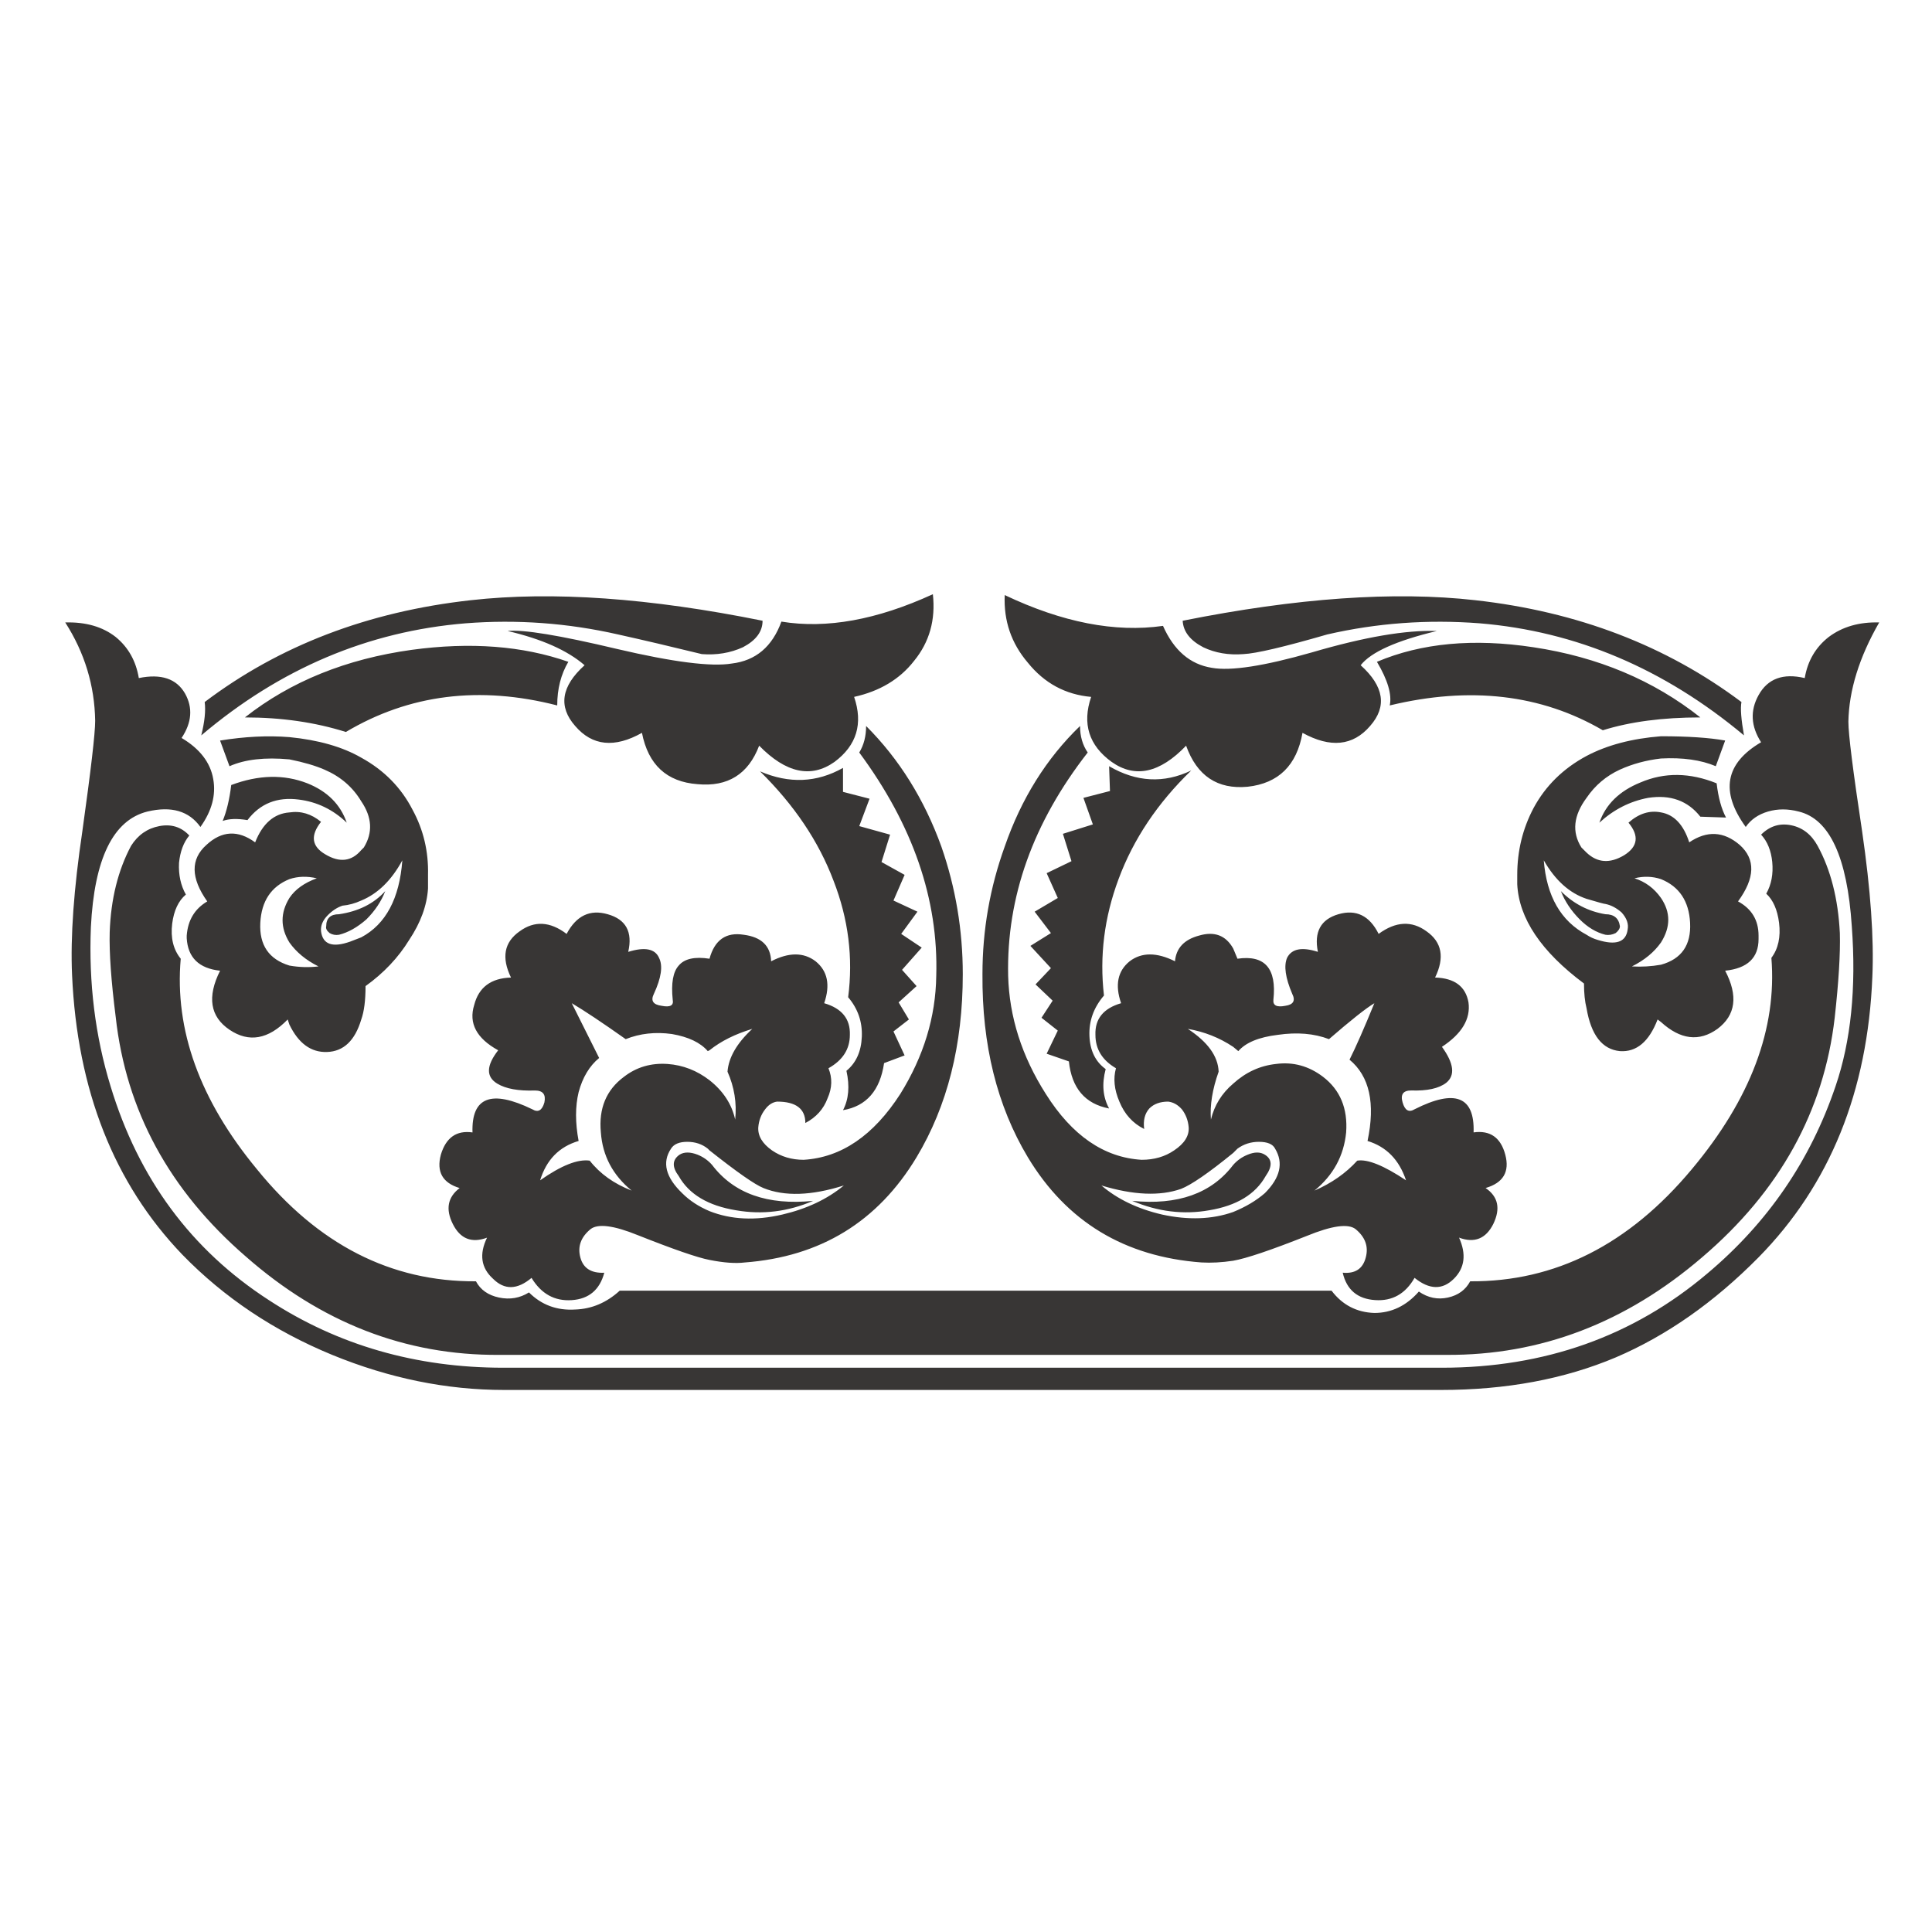 <?xml version="1.0" encoding="utf-8"?>
<!-- Generator: Adobe Illustrator 16.0.0, SVG Export Plug-In . SVG Version: 6.00 Build 0)  -->
<!DOCTYPE svg PUBLIC "-//W3C//DTD SVG 1.1//EN" "http://www.w3.org/Graphics/SVG/1.1/DTD/svg11.dtd">
<svg version="1.1" id="Layer_1" xmlns="http://www.w3.org/2000/svg" xmlns:xlink="http://www.w3.org/1999/xlink" x="0px" y="0px"
	 width="300px" height="300px" viewBox="0 0 300 300" enable-background="new 0 0 300 300" xml:space="preserve">
<g>
	<path fill-rule="evenodd" clip-rule="evenodd" fill="#383635" d="M250.881,144.886c-0.533,0.263-1.064,0.354-1.598,0.263
		c-1.417-0.354-2.747-1.15-3.987-2.391c-1.326-1.331-2.299-2.79-2.922-4.386c1.947,1.951,4.252,3.146,6.909,3.588
		c1.33,0,2.081,0.62,2.257,1.861C251.54,144.175,251.322,144.532,250.881,144.886z M251.808,141.694
		c-0.799-0.708-1.64-1.149-2.524-1.329c-0.176,0-1.148-0.266-2.923-0.795c-2.656-0.886-4.871-2.88-6.644-5.978
		c0.441,5.579,2.657,9.433,6.644,11.557c0.533,0.354,1.106,0.621,1.726,0.798c2.837,0.884,4.387,0.354,4.652-1.594
		C252.914,143.467,252.604,142.581,251.808,141.694z M257.918,136.512c-1.326-0.442-2.699-0.484-4.115-0.13
		c1.682,0.533,3.057,1.549,4.115,3.056c1.506,2.215,1.506,4.517,0,6.907c-1.059,1.507-2.567,2.748-4.515,3.721
		c1.502,0.088,3.013,0,4.515-0.266c3.193-0.884,4.695-3.056,4.52-6.509C262.262,139.924,260.756,137.665,257.918,136.512z
		 M264.029,111.401c-5.846,0-10.892,0.666-15.146,1.994c-9.565-5.58-20.595-6.865-33.085-3.855c0.357-1.682-0.308-3.942-1.989-6.773
		c6.909-2.923,15.011-3.676,24.316-2.26C248.135,102.014,256.767,105.645,264.029,111.401z M254.729,121.5
		c3.722-1.595,7.664-1.549,11.829,0.133c0.26,2.214,0.749,3.987,1.458,5.315l-3.987-0.133c-1.949-2.481-4.647-3.455-8.104-2.925
		c-2.832,0.532-5.358,1.818-7.574,3.854C249.327,124.909,251.456,122.828,254.729,121.5z M270.14,131.199
		c2.48,2.215,2.397,5.137-0.26,8.77c2.123,1.15,3.188,2.922,3.188,5.313v0.532c0,2.922-1.73,4.562-5.186,4.916
		c2.039,3.896,1.64,6.907-1.192,9.034c-2.837,2.038-5.759,1.682-8.772-1.063l-0.527-0.398c-1.33,3.454-3.278,5.091-5.851,4.915
		c-2.747-0.266-4.471-2.48-5.18-6.643c-0.266-1.062-0.399-2.349-0.399-3.854c-6.644-4.958-10.099-10.096-10.364-15.411v-1.461
		c0-3.721,0.841-7.173,2.528-10.365c1.857-3.452,4.604-6.154,8.235-8.102c3.188-1.685,7.043-2.702,11.558-3.056
		c4.162,0,7.483,0.221,9.965,0.663l-1.458,3.987c-2.306-0.974-5.138-1.373-8.507-1.197c-2.299,0.266-4.429,0.843-6.378,1.727
		c-2.123,0.974-3.854,2.438-5.18,4.384c-2.039,2.747-2.305,5.316-0.799,7.708l0.799,0.796c1.682,1.595,3.632,1.728,5.845,0.4
		c2.125-1.329,2.349-3.013,0.667-5.05c1.596-1.416,3.278-1.948,5.046-1.594c2.039,0.354,3.503,1.906,4.386,4.65
		C265.051,128.942,267.659,129.072,270.14,131.199z M197.997,178.364c-0.355-0.708-1.192-1.062-2.522-1.062
		c-1.24,0-2.347,0.354-3.321,1.062l-0.666,0.665c-3.807,3.102-6.511,4.962-8.103,5.582c-3.278,1.149-7.399,0.974-12.36-0.532
		c2.485,2.126,5.627,3.634,9.434,4.518c4.077,0.886,7.756,0.753,11.029-0.399c1.948-0.796,3.588-1.771,4.914-2.923
		C198.796,182.884,199.327,180.579,197.997,178.364z M193.745,179.297c1.064-0.442,1.947-0.442,2.656,0
		c1.154,0.708,1.196,1.814,0.132,3.321c-1.592,2.834-4.514,4.604-8.767,5.313c-3.987,0.71-7.97,0.223-11.956-1.459
		c7.084,0.708,12.312-1.153,15.677-5.582C192.109,180.183,192.86,179.65,193.745,179.297z M198.396,160.693
		c-2.922,0.356-4.961,1.197-6.111,2.525l-0.798-0.665c-2.125-1.416-4.472-2.345-7.042-2.789c3.102,2.038,4.693,4.251,4.785,6.644
		c-0.975,2.746-1.374,5.225-1.198,7.439c0.533-2.215,1.682-4.073,3.455-5.579c1.948-1.772,4.163-2.789,6.644-3.056
		c2.657-0.354,5.094,0.31,7.309,1.994c2.657,2.035,3.855,4.916,3.588,8.634c-0.355,3.634-1.996,6.645-4.918,9.034
		c2.656-1.149,4.869-2.699,6.644-4.649c1.596-0.268,4.12,0.753,7.574,3.056c-1.064-3.187-3.054-5.226-5.979-6.112
		c1.236-5.844,0.31-10.053-2.795-12.621c0.976-1.949,2.264-4.871,3.855-8.771c-1.326,0.799-3.673,2.659-7.043,5.581
		C204.065,160.475,201.409,160.252,198.396,160.693z M105.525,179.297c0.708-0.442,1.64-0.442,2.79,0
		c0.883,0.354,1.64,0.886,2.257,1.594c3.37,4.429,8.592,6.29,15.682,5.582c-3.902,1.682-7.884,2.169-11.961,1.459
		c-4.338-0.709-7.304-2.479-8.9-5.313C104.327,181.199,104.375,180.095,105.525,179.297z M118.546,184.479
		c-1.331-0.532-4.12-2.48-8.374-5.849l-0.266-0.266c-0.884-0.708-1.948-1.062-3.188-1.062s-2.082,0.354-2.523,1.062
		c-1.416,2.127-0.841,4.432,1.73,6.91c1.15,1.152,2.565,2.081,4.248,2.792c3.365,1.328,7.133,1.504,11.297,0.53
		c3.806-0.884,6.995-2.392,9.566-4.518C125.982,185.673,121.82,185.807,118.546,184.479z M118.014,119.772
		c4.52,1.949,8.81,1.77,12.888-0.532v3.721l4.121,1.065l-1.597,4.25l4.786,1.329l-1.331,4.251l3.588,1.993l-1.73,3.985l3.721,1.73
		l-2.523,3.452l3.188,2.127l-3.056,3.455l2.257,2.523l-2.789,2.526l1.597,2.656l-2.396,1.86l1.73,3.721l-3.189,1.195
		c-0.623,4.25-2.747,6.689-6.377,7.307c0.884-1.683,1.064-3.722,0.532-6.111c1.507-1.24,2.3-3.011,2.39-5.315
		c0.091-2.303-0.617-4.339-2.124-6.112c0.793-6.111,0.043-12.134-2.262-18.07C127.138,130.667,123.327,125,118.014,119.772z
		 M167.708,112.732c0,1.594,0.398,2.965,1.192,4.117c-8.502,10.895-12.622,22.455-12.355,34.677
		c0.176,6.378,2.123,12.489,5.845,18.336c4.072,6.466,9.034,9.879,14.878,10.232c1.95,0,3.636-0.49,5.052-1.465
		c1.592-1.062,2.35-2.257,2.257-3.587c-0.09-1.063-0.441-1.991-1.058-2.789c-0.624-0.708-1.331-1.104-2.13-1.196
		c-1.24,0-2.215,0.355-2.922,1.065c-0.709,0.796-0.975,1.857-0.799,3.186c-1.773-0.884-3.057-2.302-3.85-4.251
		c-0.799-1.86-0.975-3.585-0.532-5.182c-2.129-1.24-3.188-2.965-3.188-5.183c-0.09-2.478,1.235-4.117,3.986-4.916
		c-0.979-2.832-0.531-5.004,1.326-6.508c1.857-1.418,4.211-1.418,7.043,0c0.176-2.039,1.416-3.367,3.722-3.987
		c2.391-0.708,4.162-0.043,5.313,1.993l0.666,1.594c4.248-0.62,6.109,1.507,5.578,6.378c-0.09,0.887,0.531,1.195,1.864,0.932
		c1.24-0.179,1.592-0.799,1.058-1.861c-1.058-2.48-1.326-4.341-0.799-5.582c0.709-1.416,2.306-1.728,4.786-0.932
		c-0.617-3.098,0.443-5.046,3.19-5.845c2.746-0.796,4.827,0.221,6.243,3.055c2.657-1.948,5.138-2.081,7.442-0.396
		c2.389,1.682,2.833,4.072,1.324,7.173c3.015,0.09,4.738,1.373,5.186,3.854c0.352,2.568-1.021,4.87-4.121,6.906
		c1.86,2.571,2.084,4.43,0.668,5.582c-1.15,0.886-2.973,1.282-5.451,1.194c-1.236,0-1.685,0.62-1.326,1.86
		c0.355,1.241,0.975,1.596,1.857,1.063c6.292-3.189,9.348-1.992,9.166,3.587c2.572-0.354,4.213,0.799,4.92,3.456
		c0.707,2.656-0.31,4.383-3.057,5.182c1.95,1.328,2.35,3.189,1.199,5.579c-1.155,2.305-2.929,3.013-5.319,2.126
		c1.15,2.568,0.889,4.696-0.797,6.378c-1.768,1.772-3.808,1.728-6.112-0.133c-1.416,2.48-3.456,3.633-6.112,3.454
		c-2.746-0.176-4.428-1.594-5.045-4.253c1.947,0.179,3.14-0.617,3.587-2.39c0.441-1.683-0.09-3.145-1.596-4.385
		c-1.15-0.886-3.673-0.532-7.57,1.063c-5.585,2.214-9.392,3.5-11.43,3.854c-1.773,0.266-3.407,0.354-4.919,0.266
		c-11.957-0.886-20.943-6.335-26.969-16.343c-4.78-7.975-7.128-17.45-7.042-28.433c0-6.821,1.154-13.42,3.454-19.797
		C158.583,124.026,162.479,117.779,167.708,112.732z M172.222,118.977c4.254,2.479,8.506,2.702,12.755,0.663
		c-5.228,5.049-8.991,10.674-11.291,16.873c-2.214,5.936-2.971,11.959-2.262,18.07c-1.592,1.861-2.348,3.942-2.257,6.247
		c0.084,2.303,0.931,4.03,2.522,5.18c-0.617,2.303-0.441,4.341,0.532,6.114c-3.722-0.71-5.803-3.146-6.245-7.309l-3.453-1.195
		l1.729-3.589l-2.528-1.993l1.729-2.656l-2.656-2.523l2.391-2.525l-3.189-3.456l3.189-1.99l-2.529-3.322l3.594-2.127l-1.729-3.854
		l3.853-1.86l-1.33-4.25l4.652-1.462l-1.465-4.12l4.121-1.062L172.222,118.977z M193.079,101.569
		c-2.301,0.178-4.382-0.176-6.239-1.063c-2.039-1.062-3.104-2.435-3.194-4.117c17.718-3.543,32.861-4.608,45.441-3.189
		c15.857,1.77,29.63,7.04,41.324,15.811c-0.18,0.974-0.048,2.702,0.394,5.18c-12.397-10.362-26.084-16.162-41.053-17.405
		c-8.06-0.62-15.943-0.042-23.647,1.728C199.371,100.462,195.033,101.481,193.079,101.569z M212.748,112.732
		c-2.66,3.098-6.158,3.452-10.496,1.062c-0.889,5.049-3.722,7.839-8.507,8.369c-4.696,0.444-7.884-1.683-9.568-6.375
		c-4.07,4.251-7.926,5.092-11.556,2.524c-3.545-2.569-4.604-5.936-3.188-10.099c-3.987-0.354-7.261-2.124-9.833-5.315
		c-2.571-3.011-3.763-6.508-3.588-10.496c8.948,4.251,17.142,5.846,24.578,4.784c1.688,3.809,4.211,5.978,7.576,6.51
		c2.922,0.532,8.107-0.266,15.544-2.393c8.149-2.39,14.617-3.497,19.398-3.321c-6.287,1.506-10.232,3.279-11.824,5.315
		C214.915,106.573,215.405,109.719,212.748,112.732z M96.885,167.207c1.948-1.507,4.211-2.172,6.782-1.994
		c2.39,0.176,4.557,1.02,6.505,2.523c2.129,1.682,3.46,3.722,3.987,6.111c0.267-2.569-0.133-5.047-1.192-7.439
		c0.176-2.214,1.458-4.43,3.849-6.644c-2.657,0.798-4.871,1.905-6.644,3.321l-0.266,0.133c-1.15-1.328-3.007-2.214-5.579-2.656
		c-2.566-0.354-4.961-0.088-7.17,0.796c-3.636-2.568-6.425-4.429-8.374-5.581l4.253,8.505c-1.506,1.24-2.571,3.013-3.188,5.314
		c-0.532,2.215-0.532,4.738,0,7.572c-3.013,0.887-5.004,2.926-5.979,6.112c3.274-2.303,5.845-3.323,7.703-3.056
		c1.597,2.038,3.764,3.587,6.51,4.649c-2.922-2.39-4.52-5.4-4.78-9.034C92.945,172.123,94.144,169.242,96.885,167.207z
		 M44.939,139.437c0.884-1.328,2.305-2.347,4.253-3.056c-1.512-0.354-2.928-0.312-4.253,0.13c-2.838,1.153-4.339,3.413-4.52,6.779
		c-0.176,3.453,1.331,5.667,4.52,6.642c1.501,0.266,3.013,0.312,4.514,0.133c-1.948-0.974-3.449-2.214-4.514-3.721
		C43.523,144.042,43.523,141.74,44.939,139.437z M17.966,157.904c-0.708-5.579-1.017-9.963-0.932-13.154
		c0.181-5.135,1.289-9.609,3.322-13.418c1.065-1.682,2.528-2.702,4.386-3.056c1.863-0.354,3.412,0.134,4.653,1.462
		c-0.889,1.062-1.416,2.478-1.597,4.25c-0.09,1.86,0.266,3.5,1.065,4.916c-1.155,0.974-1.863,2.481-2.125,4.517
		c-0.271,2.214,0.176,4.03,1.326,5.448c-0.974,11.073,2.965,21.967,11.829,32.686c9.476,11.69,20.814,17.493,34.011,17.405
		c0.708,1.328,1.906,2.169,3.583,2.522c1.688,0.354,3.237,0.088,4.652-0.795c1.949,1.947,4.344,2.831,7.177,2.655
		c2.571-0.087,4.871-1.064,6.909-2.922h110.541c1.682,2.214,3.901,3.365,6.644,3.455c2.656,0,4.962-1.106,6.909-3.322
		c1.416,0.975,2.922,1.283,4.521,0.929c1.592-0.354,2.74-1.194,3.449-2.522c13.201,0.088,24.668-5.715,34.415-17.405
		c9.125-10.897,13.239-21.836,12.356-32.819c1.064-1.416,1.464-3.234,1.192-5.446c-0.262-2.039-0.927-3.545-1.991-4.519
		c0.799-1.416,1.108-3.056,0.933-4.916c-0.176-1.771-0.751-3.189-1.732-4.251c1.333-1.329,2.887-1.815,4.654-1.461
		c1.771,0.354,3.146,1.417,4.119,3.188c2.035,3.721,3.189,8.238,3.455,13.554c0.09,3.186-0.18,7.569-0.799,13.151
		c-1.682,14.528-8.543,26.928-20.596,37.203c-11.866,10.187-25.111,15.234-39.722,15.146H77.486
		c-14.522,0.088-27.634-5.003-39.324-15.28C26.292,184.832,19.563,172.432,17.966,157.904z M35.905,121.899
		c4.248-1.595,8.192-1.685,11.823-0.266c3.099,1.24,5.137,3.276,6.112,6.111c-2.129-2.036-4.605-3.234-7.442-3.588
		c-3.364-0.442-6.021,0.62-7.969,3.189c-1.597-0.264-2.88-0.221-3.854,0.133C35.197,125.974,35.639,124.114,35.905,121.899z
		 M28.197,114.59c2.833,1.682,4.472,3.809,4.914,6.38c0.447,2.478-0.218,4.959-1.991,7.44c-1.773-2.481-4.514-3.28-8.235-2.393
		c-5.318,1.328-8.24,7.309-8.773,17.937c-0.351,8.68,0.666,16.918,3.056,24.711c4.344,14.35,12.537,25.425,24.583,33.218
		c10.716,6.998,22.854,10.496,36.401,10.496h145.753c15.946,0,29.674-4.871,41.189-14.613c9.39-7.884,16.033-17.583,19.93-29.101
		c2.391-6.995,3.231-15.278,2.522-24.844c-0.707-10.719-3.453-16.652-8.235-17.804c-1.686-0.442-3.277-0.442-4.785,0
		c-1.5,0.444-2.657,1.24-3.449,2.393c-3.987-5.494-3.194-9.878,2.384-13.155c-1.592-2.48-1.724-4.916-0.393-7.309
		c1.416-2.565,3.807-3.452,7.17-2.656c0.448-2.657,1.688-4.784,3.722-6.378c2.129-1.594,4.737-2.348,7.842-2.26
		c-3.104,5.406-4.696,10.543-4.786,15.414c0,1.948,0.714,7.618,2.13,17.005c1.326,9.125,1.857,16.655,1.592,22.587
		c-0.709,17.805-6.602,32.332-17.669,43.581c-6.909,6.997-14.31,12.18-22.188,15.543c-7.976,3.368-17.008,5.05-27.107,5.05H78.285
		c-8.943,0-17.843-1.814-26.702-5.446c-9.034-3.721-16.785-8.903-23.252-15.547c-10.631-11.069-16.343-25.552-17.141-43.446
		c-0.266-5.933,0.266-13.375,1.597-22.321c1.325-9.478,1.991-15.19,1.991-17.139c-0.085-5.491-1.64-10.585-4.647-15.281
		c3.189-0.088,5.803,0.666,7.836,2.26c1.948,1.594,3.146,3.721,3.588,6.378c3.455-0.708,5.845,0.09,7.175,2.393
		C29.97,109.895,29.789,112.2,28.197,114.59z M95.958,98.514c-7.798-1.77-15.677-2.348-23.652-1.728
		c-15.145,1.243-28.832,7.042-41.054,17.405c0.532-2.124,0.708-3.852,0.532-5.18c11.605-8.771,25.376-14.041,41.32-15.811
		c12.67-1.419,27.767-0.354,45.308,3.189c0,1.682-1.022,3.055-3.056,4.117c-1.948,0.887-4.077,1.241-6.377,1.063
		C104.284,100.419,99.946,99.4,95.958,98.514z M97.55,147.805c2.571-0.796,4.168-0.484,4.786,0.932
		c0.623,1.241,0.351,3.101-0.799,5.582c-0.532,1.063-0.133,1.683,1.198,1.861c1.326,0.264,1.9-0.045,1.725-0.932
		c-0.266-2.569,0.048-4.342,0.932-5.315c0.889-1.063,2.48-1.417,4.78-1.063c0.799-2.922,2.571-4.163,5.318-3.72
		c2.747,0.354,4.163,1.727,4.253,4.12c2.742-1.418,5.046-1.418,6.905,0c1.863,1.504,2.305,3.676,1.331,6.508
		c2.747,0.799,4.072,2.438,3.987,4.916c0,2.218-1.107,3.942-3.322,5.183c0.618,1.507,0.576,3.056-0.133,4.653
		c-0.623,1.682-1.772,2.965-3.455,3.851c0-2.214-1.463-3.322-4.386-3.322c-0.708,0.092-1.331,0.488-1.858,1.196
		c-0.623,0.798-0.974,1.727-1.065,2.789c-0.085,1.33,0.623,2.525,2.125,3.587c1.421,0.975,3.061,1.465,4.918,1.465
		c5.845-0.354,10.849-3.767,15.012-10.232c3.631-5.847,5.494-11.958,5.579-18.336c0.357-11.868-3.631-23.428-11.957-34.677
		c0.708-1.152,1.065-2.523,1.065-4.117c5.137,5.135,9.034,11.381,11.689,18.733c2.215,6.377,3.322,12.976,3.322,19.797
		c0,10.982-2.39,20.458-7.176,28.433c-6.021,10.008-14.921,15.457-26.702,16.343c-1.421,0.176-3.231,0.043-5.451-0.398
		c-1.857-0.354-5.579-1.641-11.158-3.854c-3.721-1.507-6.159-1.815-7.309-0.93c-1.507,1.24-2.034,2.702-1.592,4.385
		c0.442,1.682,1.682,2.48,3.721,2.39c-0.708,2.659-2.395,4.077-5.052,4.253c-2.656,0.179-4.738-0.974-6.244-3.454
		c-2.215,1.86-4.211,1.905-5.979,0.133c-1.863-1.682-2.171-3.81-0.932-6.378c-2.39,0.887-4.163,0.179-5.313-2.126
		c-1.15-2.302-0.799-4.163,1.06-5.579c-2.657-0.799-3.625-2.525-2.917-5.182c0.793-2.657,2.433-3.81,4.914-3.456
		c-0.176-5.491,2.922-6.687,9.3-3.587c0.884,0.532,1.506,0.178,1.863-1.063c0.261-1.24-0.224-1.86-1.464-1.86
		c-2.571,0.088-4.52-0.266-5.845-1.062c-1.772-1.062-1.73-2.789,0.133-5.183c-3.37-1.86-4.61-4.205-3.721-7.042
		c0.708-2.745,2.614-4.161,5.712-4.251c-1.507-3.101-1.065-5.492,1.331-7.173c2.3-1.685,4.738-1.552,7.304,0.396
		c1.506-2.834,3.63-3.851,6.382-3.055C97.199,142.759,98.258,144.707,97.55,147.805z M56.896,142.759
		c-1.416,1.24-2.832,2.036-4.253,2.391c-0.527,0.09-1.017,0-1.458-0.263c-0.442-0.354-0.623-0.711-0.532-1.065
		c0-1.241,0.665-1.861,1.991-1.861c3.013-0.442,5.403-1.637,7.176-3.588C59.201,139.969,58.227,141.428,56.896,142.759z
		 M56.097,139.834c-0.974,0.444-1.948,0.711-2.923,0.798c-0.798,0.266-1.549,0.753-2.257,1.461c-0.798,0.798-1.155,1.64-1.065,2.526
		c0.267,2.036,1.773,2.568,4.52,1.595l1.725-0.666c3.812-2.039,5.936-6.023,6.377-11.956
		C60.792,136.69,58.668,138.772,56.097,139.834z M66.462,135.849v2.127c-0.176,2.656-1.15,5.315-2.923,7.972
		c-1.682,2.744-3.944,5.137-6.777,7.173c0,2.214-0.218,3.942-0.665,5.183c-0.974,3.276-2.742,4.961-5.313,5.049
		c-2.48,0.087-4.429-1.328-5.845-4.253l-0.267-0.796c-3.013,3.101-6.026,3.63-9.034,1.594c-3.013-2.036-3.503-5.095-1.464-9.167
		c-3.279-0.354-5.004-2.039-5.18-5.048v-0.399c0.175-2.391,1.24-4.164,3.188-5.313c-2.571-3.633-2.613-6.555-0.133-8.77
		c2.39-2.215,4.914-2.348,7.57-0.399c1.155-2.922,2.928-4.472,5.318-4.65c1.772-0.266,3.407,0.221,4.913,1.461
		c-1.682,2.127-1.464,3.809,0.666,5.049c2.214,1.329,4.078,1.108,5.579-0.663l0.399-0.399c1.421-2.302,1.289-4.695-0.399-7.176
		c-1.326-2.214-3.231-3.854-5.712-4.916c-1.416-0.62-3.231-1.15-5.446-1.594c-3.812-0.354-6.91,0-9.3,1.064l-1.464-3.987
		c3.812-0.62,7.394-0.798,10.764-0.532c4.514,0.444,8.235,1.506,11.158,3.191c3.545,1.946,6.202,4.65,7.974,8.103
		C65.754,128.852,66.552,132.216,66.462,135.849z M88.25,102.767c-1.15,1.948-1.725,4.206-1.725,6.773
		c-12.047-3.098-22.987-1.725-32.819,4.121c-4.786-1.507-10.008-2.26-15.677-2.26c7.085-5.579,15.719-9.079,25.909-10.495
		C73.063,99.666,81.165,100.286,88.25,102.767z M89.315,112.732c-2.657-3.013-2.172-6.159,1.458-9.436
		c-2.656-2.302-6.643-4.075-11.956-5.315c2.396-0.264,8.06,0.665,17.008,2.792c8.683,2.036,14.612,2.789,17.807,2.26
		c3.716-0.444,6.287-2.614,7.703-6.51c7.001,1.149,14.836-0.267,23.52-4.254c0.442,3.987-0.533,7.442-2.928,10.365
		c-2.209,2.835-5.313,4.695-9.3,5.579c1.416,4.163,0.399,7.53-3.05,10.099c-3.636,2.568-7.533,1.727-11.695-2.524
		c-1.683,4.427-4.872,6.42-9.566,5.979c-4.786-0.354-7.661-3.013-8.635-7.972C95.426,116.185,91.971,115.831,89.315,112.732z"/>
</g>
</svg>
